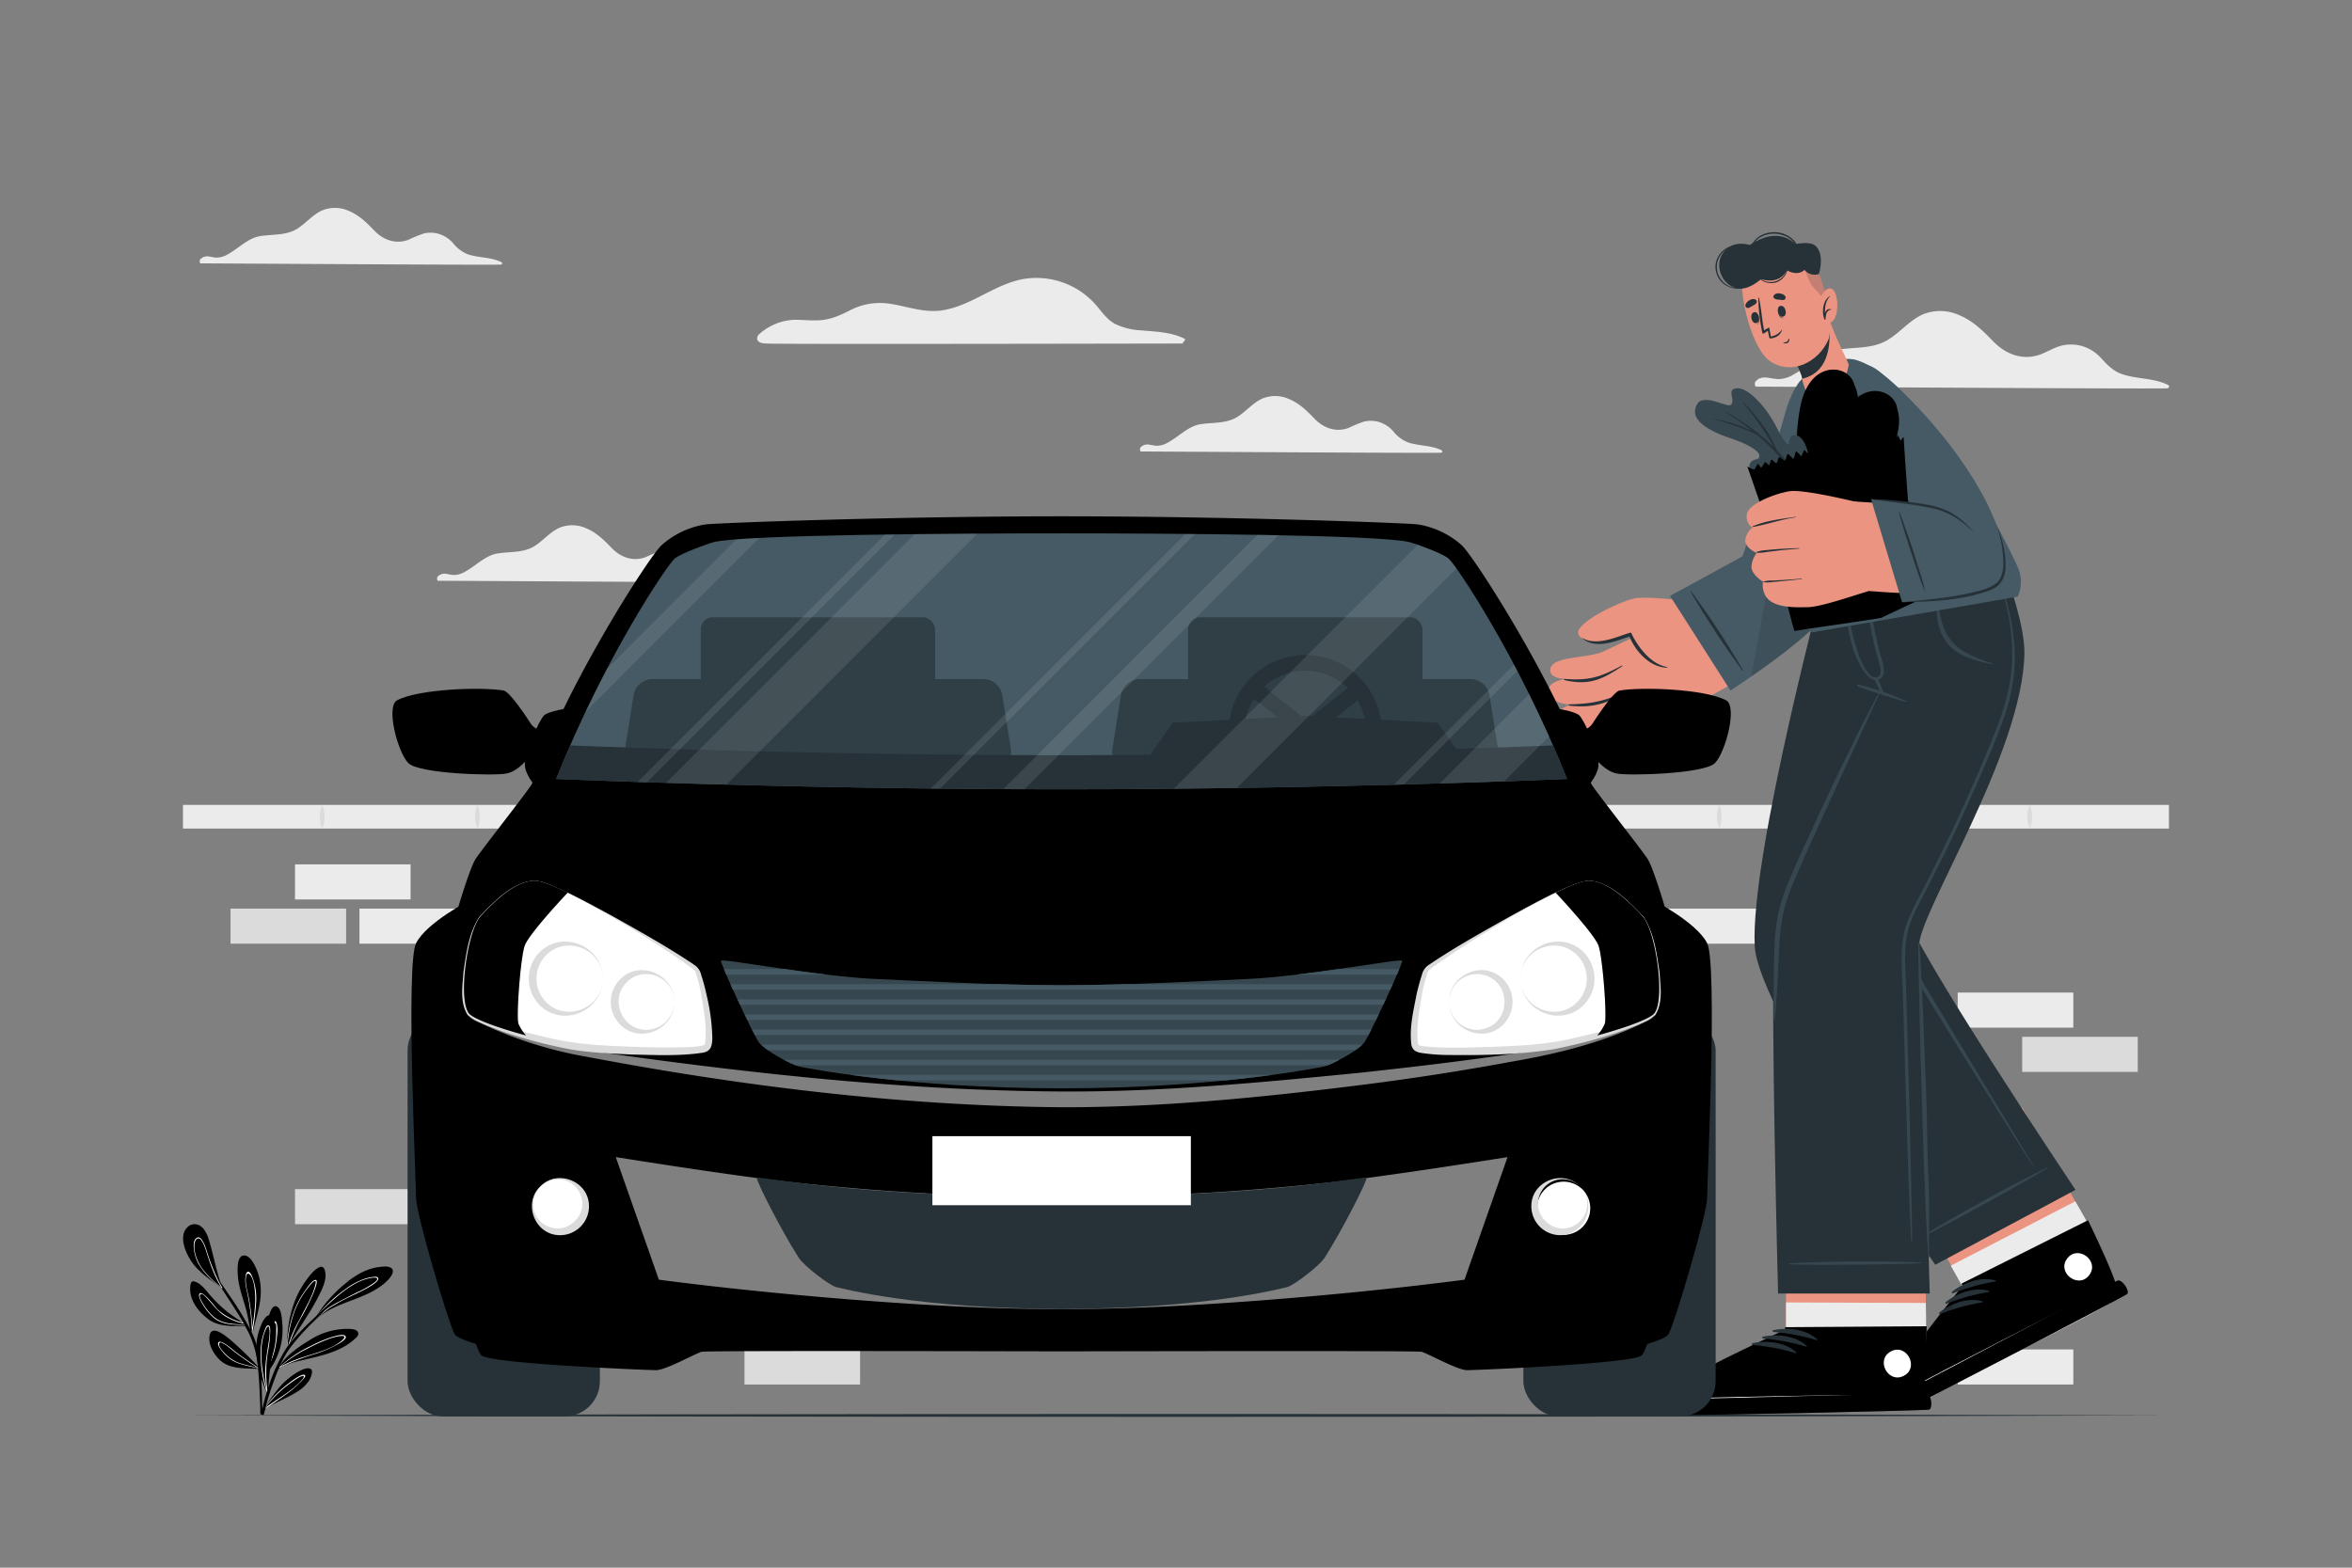 <svg xmlns="http://www.w3.org/2000/svg" viewBox="0 0 750 500"><rect x="0" y="0" width="750" height="500" fill="#808080" stroke="none"/><g id="freepik--background-complete--inject-136"><rect x="94.07" y="275.68" width="36.86" height="11.19" style="fill:#ebebeb"></rect><rect x="73.51" y="289.79" width="36.86" height="11.19" style="fill:#dbdbdb"></rect><rect x="114.63" y="289.79" width="36.86" height="11.19" style="fill:#ebebeb"></rect><rect x="94.07" y="379.26" width="36.86" height="11.19" style="fill:#dbdbdb"></rect><rect x="526.81" y="289.79" width="36.86" height="11.19" style="fill:#ebebeb"></rect><rect x="624.27" y="316.57" width="36.86" height="11.19" style="fill:#ebebeb"></rect><rect x="644.83" y="330.68" width="36.86" height="11.19" style="fill:#dbdbdb"></rect><rect x="237.4" y="430.38" width="36.86" height="11.19" transform="translate(511.66 871.96) rotate(180)" style="fill:#dbdbdb"></rect><rect x="624.27" y="430.38" width="36.86" height="11.19" transform="translate(1285.41 871.96) rotate(180)" style="fill:#ebebeb"></rect><rect x="58.34" y="256.71" width="633.29" height="7.55" style="fill:#ebebeb"></rect><path d="M102.74,256.71a8.94,8.94,0,0,1,.75,3.77,8.8,8.8,0,0,1-.75,3.78,8.8,8.8,0,0,1-.75-3.78A8.94,8.94,0,0,1,102.74,256.71Z" style="fill:#dbdbdb"></path><path d="M152.24,256.71a8.94,8.94,0,0,1,.75,3.77,8.8,8.8,0,0,1-.75,3.78,8.8,8.8,0,0,1-.75-3.78A8.94,8.94,0,0,1,152.24,256.71Z" style="fill:#dbdbdb"></path><path d="M201.74,256.71a8.94,8.94,0,0,1,.75,3.77,8.8,8.8,0,0,1-.75,3.78,9.88,9.88,0,0,1,0-7.55Z" style="fill:#dbdbdb"></path><path d="M251.24,256.71a8.94,8.94,0,0,1,.75,3.77,8.8,8.8,0,0,1-.75,3.78,9.88,9.88,0,0,1,0-7.55Z" style="fill:#dbdbdb"></path><path d="M300.74,256.71a9.1,9.1,0,0,1,.75,3.77,9,9,0,0,1-.75,3.78,9.76,9.76,0,0,1,0-7.55Z" style="fill:#dbdbdb"></path><path d="M350.24,256.71a9.1,9.1,0,0,1,.75,3.77,9,9,0,0,1-.75,3.78,9.76,9.76,0,0,1,0-7.55Z" style="fill:#dbdbdb"></path><path d="M399.74,256.71a9.1,9.1,0,0,1,.75,3.77,9,9,0,0,1-.75,3.78,8.82,8.82,0,0,1-.76-3.78A9,9,0,0,1,399.74,256.71Z" style="fill:#dbdbdb"></path><path d="M449.23,256.71a9,9,0,0,1,.76,3.77,8.82,8.82,0,0,1-.76,3.78,9,9,0,0,1-.75-3.78A9.1,9.1,0,0,1,449.23,256.71Z" style="fill:#dbdbdb"></path><path d="M498.73,256.71a9.76,9.76,0,0,1,0,7.55,9,9,0,0,1-.75-3.78A9.1,9.1,0,0,1,498.73,256.71Z" style="fill:#dbdbdb"></path><path d="M548.23,256.71a9.76,9.76,0,0,1,0,7.55,9,9,0,0,1-.75-3.78A9.1,9.1,0,0,1,548.23,256.71Z" style="fill:#dbdbdb"></path><path d="M597.73,256.71a9.88,9.88,0,0,1,0,7.55,8.8,8.8,0,0,1-.75-3.78A8.94,8.94,0,0,1,597.73,256.71Z" style="fill:#dbdbdb"></path><path d="M647.23,256.71a8.94,8.94,0,0,1,.75,3.77,8.8,8.8,0,0,1-.75,3.78,8.8,8.8,0,0,1-.75-3.78A8.94,8.94,0,0,1,647.23,256.71Z" style="fill:#dbdbdb"></path><path d="M560,123.31c6.95,0,123.76.77,131.1.54.53,0,.81-.8.29-1.06-4.63-2.29-9.88-1.83-14.69-3.45-2.83-1-4.56-2.8-6.53-4.92a13.48,13.48,0,0,0-6.08-4,12.78,12.78,0,0,0-6.61-.21c-2.37.57-4.43,1.92-6.69,2.78-5.62,2.12-11.07.1-15.08-4-3.3-3.42-6.55-6.65-11-8.49a14.65,14.65,0,0,0-11.7-.17c-4.29,2-7.23,5.85-11.25,8.2-4.77,2.79-10.48,2.13-15.75,3s-9.31,5.28-13.94,7.83a9.73,9.73,0,0,1-5,1.56,28.7,28.7,0,0,1-3.07-.43c-1.59-.2-3.1-.15-4.17,1.18C559.46,121.94,559.51,123.31,560,123.31Z" style="fill:#ebebeb"></path><path d="M64,84c5.07,0,90.36.56,95.72.39.38,0,.59-.57.21-.76-3.38-1.68-7.21-1.34-10.73-2.52a11.42,11.42,0,0,1-4.76-3.6,9.92,9.92,0,0,0-4.44-2.9,9.31,9.31,0,0,0-4.83-.15,40,40,0,0,0-4.89,2c-4.09,1.55-8.08.08-11-3-2.41-2.49-4.79-4.85-8.07-6.2a10.7,10.7,0,0,0-8.54-.12c-3.13,1.42-5.27,4.27-8.21,6-3.49,2-7.65,1.55-11.5,2.16s-6.8,3.86-10.17,5.72a7.17,7.17,0,0,1-3.68,1.14c-.76,0-1.5-.22-2.24-.31a3.06,3.06,0,0,0-3,.86C63.59,83,63.63,84,64,84Z" style="fill:#ebebeb"></path><path d="M363.81,144c5.07,0,90.35.56,95.71.39a.41.41,0,0,0,.21-.76c-3.38-1.68-7.21-1.34-10.72-2.52a11.39,11.39,0,0,1-4.77-3.6,9.87,9.87,0,0,0-4.44-2.9,9.31,9.31,0,0,0-4.83-.15,39.86,39.86,0,0,0-4.88,2c-4.1,1.54-8.08.08-11-3-2.41-2.5-4.78-4.85-8.06-6.2a10.73,10.73,0,0,0-8.55-.12c-3.12,1.42-5.27,4.27-8.21,6-3.48,2-7.65,1.56-11.49,2.17s-6.81,3.86-10.18,5.72a7.11,7.11,0,0,1-3.68,1.14c-.75,0-1.49-.22-2.24-.31a3.05,3.05,0,0,0-3,.85C363.44,143,363.47,144,363.81,144Z" style="fill:#ebebeb"></path><path d="M139.67,185.23c5.07,0,90.36.56,95.72.39.38,0,.59-.58.21-.77-3.38-1.67-7.21-1.34-10.72-2.52a11.39,11.39,0,0,1-4.77-3.6,9.9,9.9,0,0,0-4.44-2.89,9.42,9.42,0,0,0-4.83-.16,43.42,43.42,0,0,0-4.89,2c-4.09,1.55-8.08.08-11-3-2.41-2.5-4.79-4.86-8.06-6.2a10.69,10.69,0,0,0-8.55-.12c-3.13,1.41-5.27,4.26-8.21,6-3.49,2-7.65,1.55-11.5,2.17s-6.8,3.85-10.17,5.72a7.27,7.27,0,0,1-3.68,1.14c-.76,0-1.5-.23-2.24-.32a3.08,3.08,0,0,0-3,.86C139.3,184.23,139.34,185.23,139.67,185.23Z" style="fill:#ebebeb"></path><path d="M244.57,109.56c.1.28,134.42,0,132.73,0-.77,0,1.17-1.16.42-1.53-4.38-2.17-9.16-2.23-13.92-2.67a21.49,21.49,0,0,1-8.13-2c-2.54-1.33-4.11-3.63-5.91-5.76a25.26,25.26,0,0,0-22.94-8.69c-9.55,1.5-17.08,8.78-26.64,10.11-5.75.81-11.19-1.42-16.8-2.2a20.58,20.58,0,0,0-12.62,2.31c-3,1.5-5.83,2.76-9.25,3-2.63.19-5.27-.12-7.91-.14A17.7,17.7,0,0,0,242,106.67C241.54,107,240.19,109.56,244.57,109.56Z" style="fill:#ebebeb"></path></g><g id="freepik--Floor--inject-136"><path d="M58.37,451.44c202.85-.62,430.41-.62,633.26,0-202.85.61-430.41.61-633.26,0Z" style="fill:#263238"></path></g><g id="freepik--Plants--inject-136"><path d="M78.26,422.85c-4.1.15-8.67.38-12.06-2.28-3.14-2.45-5.94-6.11-5.52-10.31.12-1.2.39-1.94,1.68-1.43,2,.78,3.46,2.94,4.81,4.45a41.52,41.52,0,0,0,5.69,5.4c1.46,1.11,3,2.08,4.52,3.17l.56.41.21.16h.12a.19.19,0,0,1,.16.09.16.16,0,0,1,0,.07A.23.23,0,0,1,78.26,422.85Z" style="fill:#000000"></path><path d="M78.47,422.58c-3.61-.06-7.5.1-10.38-2.34a17,17,0,0,1-3.35-4.07c-.41-.68-1.66-2.7-1.15-3.51.94-1.45,5.24,4.48,5.83,5a17.58,17.58,0,0,0,8,4.14l.56.41a19.42,19.42,0,0,1-6-2.3c-2.56-1.52-4-3.78-6-5.88-.43-.46-1.74-2-2.23-1-.32.63.88,2.61,1.14,3a16.63,16.63,0,0,0,3.17,3.87c2.87,2.51,6.74,2.42,10.37,2.57A.16.16,0,0,1,78.47,422.58Z" style="fill:#fff"></path><path d="M80.52,425.35l-.09.48h0a.11.11,0,0,1-.07.08.16.16,0,0,1-.22-.08.17.17,0,0,1,0-.1s0,0,0-.06l0-.14h0l0,0c-.72-2.71-1-5.53-1.77-8.25s-1.64-5.13-2.17-7.77c-.33-1.67-1.49-10,2.2-9,1.63.46,2.75,2.83,3.37,4.24a17.3,17.3,0,0,1,1.36,6C83.43,415.82,81.56,420.46,80.52,425.35Z" style="fill:#000000"></path><path d="M81.7,414.93a19.72,19.72,0,0,0-.59-5.67c-.16-.64-1-3.72-2-3.64-.68,0-.79,1.37-.85,1.81-.23,1.86.37,3.76.73,5.57a76.68,76.68,0,0,1,1.35,11.18c0,.23-.07.47-.09.71s0,.39-.08.59,0,.13,0,.2,0,.1,0,.16a.17.17,0,0,0,.21.08c0-.15,0-.3.07-.45,0,.12,0,.24,0,.37h0c0-.14,0-.26.07-.39a.29.29,0,0,0,0-.09c0-.21,0-.42,0-.62A83,83,0,0,0,81.7,414.93Zm-1.24,8.45c-.1-2.19-.32-4.38-.63-6.55-.25-1.76-.58-3.49-1-5.22a18.61,18.61,0,0,1-.47-3c0-.76.08-3.58,1.53-1.84,1,1.27,1.31,4,1.43,5.53a28.12,28.12,0,0,1-.1,5.19C81.08,419.49,80.75,421.44,80.46,423.38Z" style="fill:#fff"></path><path d="M82.73,436.6h0a.58.58,0,0,1-.15,0c-3.75-.19-8.74.16-11.86-2.32-2.31-1.83-4.57-5.45-3.84-8.52.83-3.46,5.5.69,6.74,1.69a116,116,0,0,1,9.19,8.94l0,.07h0C82.9,436.55,82.82,436.58,82.73,436.6Z" style="fill:#000000"></path><path d="M82.86,436.49l-.65-.4c-2.46-1.56-4.86-3.21-7.17-5-.59-.44-4.81-4.2-5.44-2.86-.38.82,1,2.47,1.45,3a11.51,11.51,0,0,0,2.85,2.54c2.5,1.56,5.53,1.89,8.36,2.64l.4.11.07,0h0C82.82,436.58,82.89,436.55,82.86,436.49Zm-7.42-2.13a12,12,0,0,1-3.23-2.19c-.63-.6-2.85-2.84-2.26-3.76.32-.49.58-.23,1.17.06a7.9,7.9,0,0,1,.8.46c.63.41,1.21.9,1.79,1.36,1,.83,2.07,1.62,3.14,2.4,1.74,1.27,3.53,2.46,5.36,3.6C80,435.6,77.59,435.32,75.44,434.36Z" style="fill:#fff"></path><path d="M89.58,428.88a22.15,22.15,0,0,1-6.42,11.22l-.07,0a.18.18,0,0,1-.2-.07.17.17,0,0,1,0-.22l.19-.19c.62-5.09,1.31-10.16,1.83-15.27.12-1.21,1.07-8.87,3.42-7.62,1.46.77,1.55,3.91,1.68,5.32A22.44,22.44,0,0,1,89.58,428.88Z" style="fill:#000000"></path><path d="M88.22,422.05c-.13-.43-.35-.87-.83-.57-.91.57-1.27,4.18-1.43,5.17-.63,4.12-1.6,8.07-2.59,12.09-.08.34-.17.68-.25,1l-.23.3a.17.17,0,0,0,.19.07s0-.07,0-.1.21-.27.3-.41h0a26.07,26.07,0,0,0,3.71-7.23,25.62,25.62,0,0,0,1.1-5C88.4,425.77,88.7,423.59,88.22,422.05Zm-4.81,17.3a2.43,2.43,0,0,0-.14.2c0-.14.09-.27.13-.41a75.15,75.15,0,0,0,2.29-9.36c.27-1.61.44-3.23.78-4.82.13-.68.47-2.6,1-2.91s.55.43.61.87a11.53,11.53,0,0,1,0,1.17A25.83,25.83,0,0,1,83.41,439.35Z" style="fill:#fff"></path><path d="M83.78,451.09H83c0-.66,0-1.32,0-2-.09-2.66-.19-5.32-.35-8-.09-1.51-.2-3-.36-4.51a.86.86,0,0,1,0-.16c0-.12,0-.24-.05-.36s0-.27,0-.4a32.3,32.3,0,0,0-2.57-9.79c-.48-1-1-2-1.55-3l-.15-.28,0-.08-.16-.3a1.59,1.59,0,0,1-.13-.22c-1.74-3.05-3.72-6-5.6-8.9l-1.61-2.53a.51.51,0,0,1-.09-.16.71.71,0,0,1-.12-.18c-2.37-3.73-4.69-7.49-7.15-11.15-.09-.14.13-.26.22-.12,1.66,2.42,3.37,4.81,5.08,7.22l.68,1L70.3,409c.89,1.27,1.76,2.54,2.62,3.83A105.64,105.64,0,0,1,79.82,424c.15.3.29.59.43.89s.18.37.25.55.2.43.3.64a34.8,34.8,0,0,1,2.52,11.81c0,.28,0,.57.05.85l0,.4a1.48,1.48,0,0,0,0,.21,2.62,2.62,0,0,0,0,.27h0c0,.06,0,.13,0,.2l0,.73c.11,2.66.18,5.33.23,8Q83.72,449.81,83.78,451.09Z" style="fill:#000000"></path><path d="M61.4,402.85c-2-2.76-4.68-8.45-1.66-11.41a3.21,3.21,0,0,1,4.29-.32c1.6,1.16,2.32,3.34,2.83,5.15,1.39,4.83,2.31,9.75,4,14.48,0,0,.14.4.19.51s-.12.14-.16,0-.11-.31-.17-.46C67.49,408.47,63.83,406.12,61.4,402.85Z" style="fill:#000000"></path><path d="M70.93,410.76l-.05-.08A34.15,34.15,0,0,1,69,407.11,66.41,66.41,0,0,1,66,399.2c-.33-1-1.81-6.11-3.62-4.09-.76.85-.65,2.36-.53,3.4a12.79,12.79,0,0,0,1.57,4.76,23.25,23.25,0,0,0,6.82,7.11l.36.28.07.12.06.09,0,0a.12.12,0,0,0,.16-.07A.08.08,0,0,0,70.93,410.76Zm-.8-.56a26.72,26.72,0,0,1-5.78-5.8,14.36,14.36,0,0,1-1.88-3.83,11,11,0,0,1-.41-1.87,8.4,8.4,0,0,1-.08-1.42c0-1,.46-2.18,1.08-2.29s1,.31,1.52,1.18a8.68,8.68,0,0,1,.45.92,22.8,22.8,0,0,1,.85,2.4c.43,1.34.86,2.68,1.34,4,.33.9.67,1.78,1.06,2.66a35.38,35.38,0,0,0,2.25,4.37C70.39,410.42,70.26,410.31,70.13,410.2Z" style="fill:#fff"></path><path d="M101,414.55c-1.3,2.43-2.77,4.77-4.26,7.08-.84,1.32-1.7,2.62-2.54,3.94s-2,2.88-2.21,4.63h0a1.14,1.14,0,0,1-.07.22l0,0a.2.2,0,0,1-.31-.18s0-.08,0-.12l0,0a6.75,6.75,0,0,1,0-1.54,36.54,36.54,0,0,1,2-12.52A29,29,0,0,1,97,409.24c1.17-1.67,2.89-4.18,4.82-5.07,1.75-.79,2,1.66,2,2.84C103.63,409.69,102.19,412.25,101,414.55Z" style="fill:#000000"></path><path d="M100.77,408.25c-.93-.36-2.77,2.39-3.61,3.56a27.81,27.81,0,0,0-3.22,5.95,36.19,36.19,0,0,0-2.38,11.86c0,.16,0,.33,0,.49a.06.06,0,0,1,0,0v.12a.19.19,0,0,0,.3.18c.07-.33.14-.66.22-1s.16-.58.25-.87a47,47,0,0,1,4.13-9C98.28,416.22,102,408.74,100.77,408.25Zm-8.86,20.87c-.11.43-.2.87-.28,1.3l.06-1a39.9,39.9,0,0,1,2-10.48,27.72,27.72,0,0,1,2.58-5.45,24.68,24.68,0,0,1,1.86-2.65c.28-.36,1.93-2.61,2.46-2.26.37.24-.41,2.54-.43,2.59-.15.46-.32.92-.51,1.37-.37.94-.8,1.85-1.24,2.75-1,1.95-2,3.85-3,5.77A37.9,37.9,0,0,0,91.91,429.12Z" style="fill:#fff"></path><path d="M112.87,427.27c-3,2.67-6.86,4.11-10.68,5.14-2,.56-4.11,1-6.17,1.52a28.08,28.08,0,0,0-5.44,1.6,1.67,1.67,0,0,0-.23.12,7,7,0,0,0-1.34.86.12.12,0,0,1-.1,0l-.11.12s-.08,0-.06,0a1.09,1.09,0,0,0,.08-.15v0a.12.12,0,0,1,0-.13l0,0,.09-.15c2-3.71,6.24-6.59,9.7-8.7a22.27,22.27,0,0,1,11.42-3.65c1,0,3.43-.16,4.06.92S113.51,426.71,112.87,427.27Z" style="fill:#000000"></path><path d="M110.23,426.26c-.5-1.12-3.66,0-4.44.19A43,43,0,0,0,99,429.34,38.11,38.11,0,0,0,89.14,436h0l-.12.07c0,.06-.06.11-.09.16l0,0a.13.13,0,0,0,0,.14l.17-.09c.44-.26.89-.49,1.35-.72l.23-.11a84.43,84.43,0,0,1,9.91-3.66,38.47,38.47,0,0,0,6.77-2.88C107.81,428.69,110.65,427.21,110.23,426.26Zm-1.44,1.5c-3.31,2.56-7.74,3.65-11.65,4.94a42.42,42.42,0,0,0-7.69,3.16,40,40,0,0,1,9-5.95,54.69,54.69,0,0,1,5.61-2.58,21.9,21.9,0,0,1,3.19-1,8.75,8.75,0,0,1,2-.25C110.52,426.18,109.36,427.32,108.79,427.76Z" style="fill:#fff"></path><path d="M85.4,444.23a.2.2,0,0,1-.21,0,.24.24,0,0,0,0,.08.06.06,0,0,1,0,.08.08.08,0,0,1-.09,0c-1.91-4.44-3.44-9.52-3.36-14.38a18.75,18.75,0,0,1,1-6c.47-1.33,1.42-4,2.91-4.51,3-1,1.91,7.89,1.74,9.24-.31,2.45-.83,4.87-1.18,7.32-.39,2.68-.58,5.38-.77,8.08A.23.23,0,0,1,85.4,444.23Z" style="fill:#000000"></path><path d="M85.4,444.23c0-.25-.08-.51-.11-.77A40.73,40.73,0,0,1,85.46,431a37.86,37.86,0,0,0,.71-6.28c0-.52.1-2.47-1-1.88-.56.3-1.52,3.72-1.69,4.62a25.67,25.67,0,0,0-.33,6.31,41.92,41.92,0,0,0,1.91,10.4l.09.3a.06.06,0,0,0,0-.08.19.19,0,0,1,0-.08A.2.2,0,0,0,85.4,444.23Zm-1.87-8.77a29.87,29.87,0,0,1-.07-6.27,23.13,23.13,0,0,1,.41-2.47,13.92,13.92,0,0,1,.55-1.88c.59-1.48.86-1.82,1.13-1.77s.32.27.41,1.33a10,10,0,0,1-.07,2.05c-.1,1-.24,1.93-.4,2.89-.3,1.92-.63,3.84-.79,5.78a31.86,31.86,0,0,0,.38,8.33A49,49,0,0,1,83.53,435.46Z" style="fill:#fff"></path><path d="M98.55,440.35a12,12,0,0,1-3.74,3.5c-2.87,1.86-6.1,3.08-9.1,4.74-.44.24-.89.5-1.32.77,0,0-.49.48-.47.44l.32-.53h0c1-1.58,4.07-6.34,6.44-8.47a25,25,0,0,1,4.8-3.52c.84-.43,2.75-1.32,3.66-.62S99,439.59,98.55,440.35Z" style="fill:#000000"></path><path d="M97.29,438.65c-.84-1.1-5.62,2.85-6.25,3.36a34.07,34.07,0,0,0-6.2,6.44c-.21.27-.4.55-.6.82l-.33.53s.43-.4.48-.44l.22-.14,1.1-.63c1.94-1.36,3.91-2.69,5.82-4.1a32.44,32.44,0,0,0,3.91-3.31C95.71,440.9,97.65,439.13,97.29,438.65Zm-.87,1.3c-3.26,3.79-7.78,6-11.72,9l-.19.14.23-.3a39.34,39.34,0,0,1,5.06-5.42,38.26,38.26,0,0,1,3.57-2.77,19.05,19.05,0,0,1,2.08-1.36c.32-.16,1.22-.57,1.4-.37S96.64,439.7,96.42,440Z" style="fill:#fff"></path><path d="M123.59,408.36c-6.15,6.22-16,6.4-22.55,12.18l0,0-.59.55a.16.16,0,0,1-.26-.06.12.12,0,0,1,0-.13.86.86,0,0,1,.14-.13A41.75,41.75,0,0,1,110,409.47c3.21-2.73,7-5,11.28-5.41,1-.11,3.12-.39,3.81.73S124.35,407.6,123.59,408.36Z" style="fill:#000000"></path><path d="M120.54,407.55c-.3-.47-1.07-.34-1.5-.29a12.88,12.88,0,0,0-3.12.73,22,22,0,0,0-5.76,3.16,45.32,45.32,0,0,0-8.29,7.62,25.06,25.06,0,0,0-1.53,2l-.18.26a.17.17,0,0,0,.26.06c.19-.19.37-.36.57-.53l.05,0a26.69,26.69,0,0,1,4-3.37,63,63,0,0,1,7.12-3.89C113.08,412.8,121.57,409.15,120.54,407.55Zm-1.19,1.53a31.34,31.34,0,0,1-5.68,3.19c-1.94,1-3.89,2-5.81,3A32.22,32.22,0,0,0,103.5,418a24.42,24.42,0,0,0-3.18,2.92,34.14,34.14,0,0,1,2.73-3.26l0,0a59.58,59.58,0,0,1,5.6-5.07l.07-.06a28,28,0,0,1,5.55-3.64,15.83,15.83,0,0,1,3.41-1.18c1.34-.28,2.45-.37,2.59.08S119.84,408.68,119.35,409.08Z" style="fill:#fff"></path><path d="M108.82,412.73c-1.8,1.73-3.56,3.51-5.32,5.29-.82.84-1.65,1.68-2.46,2.52l-.05,0-.9.9a72.13,72.13,0,0,0-7.74,8.65,33.1,33.1,0,0,0-3,5.32l-.25.57h0c0,.11-.09.21-.13.32a.87.87,0,0,0-.07.17c-.7,1.62-1.31,3.28-1.9,4.89-.83,2.25-1.49,4.54-2.14,6.83a1.94,1.94,0,0,0,0,.2c0,.11-.06.21-.1.32s0,.1,0,.16l-.09.29q-.3,1.11-.63,2.22l-.68-.27A47.83,47.83,0,0,1,85,444.26c0-.05,0-.09,0-.14.07-.22.14-.44.22-.66s.17-.53.27-.8c.23-.65.45-1.29.68-1.93A50.6,50.6,0,0,1,91.3,430l.19-.27.07-.11.13-.2.22-.3c.14-.18.27-.36.41-.53l.12-.16a78.39,78.39,0,0,1,7.28-7.63c.46-.44.91-.88,1.38-1.31l.77-.72,1.18-1.09,0,0c1.86-1.7,3.75-3.36,5.6-5.07C108.77,412.5,108.91,412.65,108.82,412.73Z" style="fill:#000000"></path></g><g id="freepik--Character--inject-136"><path d="M644.77,353.15S667,392.38,667,392.41c3.57,7.91,6.55,14.91,7.76,18.68a.11.11,0,0,1,0,.06,6.06,6.06,0,0,1,.51,2.7s0,.06,0,.08c-1.64,2.65-64,33-66.57,33.3s-3.66-6.87-2.17-10,20.19-25.41,20.19-25.41l-21.79-39.39Z" style="fill:#eb9481"></path><path d="M609.66,447c2.53-.33,63.93-30.42,65.57-33.07a.25.25,0,0,0,0-.07,6.06,6.06,0,0,0-.51-2.71l0-.06c-1.21-3.76-4.19-10.77-7.75-18.68,0,0-3.74-6.86-5.23-9.24l-39.69,20.51,4.62,8.17S609,433.91,607.49,437,607.12,447.33,609.66,447Z" style="fill:#ebebeb"></path><path d="M608.52,446.16c2.55-.39,64.72-32.42,66.31-35.14.62-1-3.52-10.36-8.84-21.49a3.78,3.78,0,0,1-.17-.35L625.48,409.4l.36.67S607.53,433,606.1,436.15,606,446.55,608.52,446.16Z" style="fill:#000000"></path><path d="M608,443.38c10.35-5.65,52.62-27.49,63.28-32.3.08,0,.11,0,0,.07-10.13,5.83-52.58,27.32-63.22,32.4C607.85,443.66,607.76,443.5,608,443.38Z" style="fill:#fff"></path><path d="M622.54,411.93c3.72-2.9,9.09-4.86,13.76-3.55.18.05.1.31,0,.34a65.45,65.45,0,0,0-13.43,3.72A.29.29,0,0,1,622.54,411.93Z" style="fill:#263238"></path><path d="M620.48,415.26c3.73-2.9,9.1-4.86,13.77-3.55.18.05.1.31,0,.34a64.65,64.65,0,0,0-13.43,3.72A.3.3,0,0,1,620.48,415.26Z" style="fill:#263238"></path><path d="M618.43,418.58c3.73-2.89,9.1-4.86,13.76-3.54.18,0,.11.31-.05.33a65.21,65.21,0,0,0-13.42,3.73A.3.3,0,0,1,618.43,418.58Z" style="fill:#263238"></path><path d="M659.14,401.44c3.35-4.58,10.46.61,7.11,5.2S655.79,406,659.14,401.44Z" style="fill:#fff"></path><path d="M623.11,413.51l-4.47,27.91c-5.63,2.8-9.52,4.64-10.12,4.74-2.54.39-3.84-6.84-2.43-10C607.18,433.75,618,420,623.11,413.51Z" style="opacity:0.1"></path><path d="M606.42,444.42c-.89,1,1.28,4.61,2.23,4.5s68.59-35.34,69.61-36.19-1.53-4.77-3-4.29S606.42,444.42,606.42,444.42Z" style="fill:#000000"></path><path d="M606.42,444.42c-.89,1,1.28,4.61,2.23,4.5s68.59-35.34,69.61-36.19-1.53-4.77-3-4.29S606.42,444.42,606.42,444.42Z" style="opacity:0.4"></path><path d="M661.83,379.5l-44.71,23.88s-56.44-80.44-57.57-101.57C558,272.62,582.91,180,582.91,180l39.75-.27S606.5,275,607.81,291.24C608.5,299.75,661.83,379.5,661.83,379.5Z" style="fill:#263238"></path><path d="M613.22,394.14c2.3-1.66,23.49-13.94,39.63-21.79.11-.05.18.1.09.17-4.9,3.23-36.53,20.56-39.6,21.79C613.23,394.35,613.11,394.21,613.22,394.14Z" style="fill:#37474f"></path><path d="M602.3,270.88c1.84-13.94,3.87-27.87,6.19-41.74s4.78-27.87,7.69-41.69q.54-2.53,1.1-5.06a.21.21,0,0,1,.41.08c-2.45,13.71-5,27.42-7.22,41.17s-4.36,27.53-6.25,41.34c-.46,3.42-.92,6.84-1.36,10.26a92.7,92.7,0,0,0-1,10.65,27.41,27.41,0,0,0,1.71,10,57.39,57.39,0,0,0,4.58,9c7.19,12.17,39.4,65.33,40.23,66.88.06.1-.08.21-.15.11-7.73-12-31.7-50.3-39-62.67-3.29-5.57-7.06-11.22-8.13-17.73C600,284.67,601.41,277.59,602.3,270.88Z" style="fill:#37474f"></path><path d="M613.75,379.5s.45,45.35.45,45.39c-.24,8.67-.61,16.27-1.16,20.18a.15.15,0,0,1,0,.07,6.13,6.13,0,0,1-.72,2.66l0,.05c-2.63,1.68-72,1.78-74.43,1s-.3-7.77,2.39-9.92,29.25-14.07,29.25-14.07l0-45.32Z" style="fill:#eb9481"></path><path d="M614.11,415.57s.09,9.28.09,9.32c-.24,8.67-.61,16.27-1.16,20.18a.15.15,0,0,1,0,.07,11.9,11.9,0,0,1-.72,2.66l0,.05c-2.63,1.68-72,1.78-74.43,1s-.3-7.77,2.39-9.92,29.25-14.07,29.25-14.07v-9.46Z" style="fill:#ebebeb"></path><path d="M537.8,448.74c2.46.78,72.38-.45,75-2.19,1-.64,1.43-10.84,1.57-23.18V423l-45.12.29,0,.77s-26.55,12.44-29.24,14.66S535.34,448,537.8,448.74Z" style="fill:#000000"></path><path d="M538.54,446c11.79-.49,59.35-1.39,71-1,.09,0,.09.07,0,.07-11.67.75-59.24,1.26-71,1.11C538.3,446.2,538.29,446,538.54,446Z" style="fill:#fff"></path><path d="M565.51,424.24c4.62-.95,10.31-.34,13.91,2.91.14.12,0,.32-.19.27a65.79,65.79,0,0,0-13.69-2.6A.29.29,0,0,1,565.51,424.24Z" style="fill:#263238"></path><path d="M562.19,426.32c4.63-.95,10.31-.34,13.92,2.9.14.13-.05.33-.2.28a65.55,65.55,0,0,0-13.69-2.6A.29.29,0,0,1,562.19,426.32Z" style="fill:#263238"></path><path d="M558.88,428.39c4.62-.95,10.31-.33,13.91,2.91.14.13,0,.32-.19.28a64.91,64.91,0,0,0-13.69-2.6A.3.3,0,0,1,558.88,428.39Z" style="fill:#263238"></path><path d="M536.69,446.25c-1.25.5-.9,4.7,0,5s77.14-1.35,78.43-1.67.74-5-.77-5.16S536.69,446.25,536.69,446.25Z" style="fill:#000000"></path><path d="M536.69,446.25c-1.25.5-.9,4.7,0,5s77.14-1.35,78.43-1.67.74-5-.77-5.16S536.69,446.25,536.69,446.25Z" style="opacity:0.4"></path><path d="M603,431c5-2.63,9.11,5.18,4.08,7.8S597.94,433.64,603,431Z" style="fill:#fff"></path><path d="M583.41,179.87l0,0c.26.82,14.55,40,15.89,40.59,1.52.71-31.56,56.27-33.51,82.09-1.26,16.51,1.2,110,1.2,110h48.36s-2.32-84-3.43-110.62c-.43-10.32,33.21-61.71,33.62-93.71.13-10.09-7.11-28.52-7.11-28.52Z" style="fill:#263238"></path><path d="M611.67,301.2c0-.43.33-.57.36-.13,1.1,14.41,1.35,28.73,2,43.16s.3,17.86.94,32.25c.36,8.14,0,16.3.21,24.45a.11.11,0,0,1-.21,0C613.51,386.59,611.68,309.36,611.67,301.2Z" style="fill:#37474f"></path><path d="M565.81,303.16a71.18,71.18,0,0,1,1-10.61,53,53,0,0,1,3-9.95c2.67-6.74,5.83-13.31,8.85-19.9s6.18-13.32,9.4-19.91q2.73-5.56,5.48-11.11c1.86-3.73,3.86-7.41,5.8-11.1.08-.14.31,0,.24.11-3.1,6.66-6.16,13.33-9.26,20s-6.15,13.34-9.19,20-6,13.15-8.82,19.79a64.27,64.27,0,0,0-3.45,9.79,56.62,56.62,0,0,0-1.42,10.53c-.47,8.26-.7,16.55-1.51,24.79,0,.1-.18.09-.18,0C565.46,318.13,565.58,310.62,565.81,303.16Z" style="fill:#37474f"></path><path d="M570.51,403c2.81-.36,24.24-1.1,42.17-.34a.09.09,0,0,1,0,.18c-5.84.52-38.85.75-42.14.37C570.42,403.18,570.38,403,570.51,403Z" style="fill:#37474f"></path><path d="M592.64,218.33a93.26,93.26,0,0,1,15.12,5.24.16.16,0,0,1-.11.31c-5.07-1.59-10.24-3.08-15.22-4.94A.32.32,0,0,1,592.64,218.33Z" style="fill:#37474f"></path><path d="M587.76,185.18c0-.17.29-.24.3-.06a161.74,161.74,0,0,0,2.48,16.16c.49,2.48,3.92,16.12,8.16,14.66.71-.24,1-1,1-2.1a17.78,17.78,0,0,0-1-4.19c-.78-2.84-1.47-5.71-2-8.61a80.61,80.61,0,0,1-1.5-16.4.14.14,0,0,1,.28,0,150.74,150.74,0,0,0,3.64,22.47c.91,3.54,3.28,8.78-.42,9.72s-7.19-7.87-7.92-10.3A83.65,83.65,0,0,1,587.76,185.18Z" style="fill:#37474f"></path><path d="M598.62,216.33a23.11,23.11,0,0,1,1.27,2.77,6.55,6.55,0,0,1,.65,2.32c0,.15-.2.19-.29.09a8,8,0,0,1-1.25-2.19c-.42-.85-.86-1.7-1.26-2.57A.49.49,0,0,1,598.62,216.33Z" style="fill:#37474f"></path><path d="M606.71,315.41c-.24-6.87-1-14.08,1.25-20.72a68.28,68.28,0,0,1,4.41-9.41q2.52-4.86,4.94-9.75c6.46-13,12.55-26.31,18-39.82,2.62-6.51,5-13.19,5.9-20.17a62.1,62.1,0,0,0-1.35-21.94c-.41-1.79-.84-3.57-1.33-5.34,0-.13.16-.2.2-.07a72.09,72.09,0,0,1,3.77,21,59,59,0,0,1-3.64,20.05c-2.32,6.75-5.22,13.31-8.08,19.85q-4.43,10.11-9.19,20.05c-3.16,6.6-6.54,13.08-9.88,19.59a35.44,35.44,0,0,0-3.71,9.88,51.59,51.59,0,0,0-.4,10.83c.57,15.21,1.88,65.83,2.08,81l.06,5.78a.13.13,0,0,1-.26,0C608.5,381.08,607.26,330.58,606.71,315.41Z" style="fill:#37474f"></path><path d="M617.56,189.72c0-.1.17-.08.18,0,.57,4.19.9,8.53,2.92,12.33,1.86,3.48,5.09,5.73,8.62,7.3a62.94,62.94,0,0,0,6.28,2.32c.15,0,.11.29,0,.25-4-.83-8.07-1.76-11.55-4-3.72-2.4-5.63-6.25-6.25-10.56A36.8,36.8,0,0,1,617.56,189.72Z" style="fill:#37474f"></path><path d="M582.9,131.38c3.49,28.35,3.16,57.5-2.33,63.87-7.89,9.15-28.25,24.79-42.24,29.85-4.11,1.48-18.1-23.86-14.08-26.24,5.51-3.25,31.38-20.68,31.83-21,1-.74,13-39.41,14.48-47.19C573.19,117,581,116.16,582.9,131.38Z" style="fill:#eb9481"></path><path d="M545.24,221.6c-3.1,2.15-19.73,13.94-24.46,15.4s-18.63,4.66-20.11,1.15,2.51-4.77,2.51-4.77-6.08.42-7.25-3.25,5.11-5.42,5.11-5.42-6.28,0-7.19-3.77,5.71-4.45,5.71-4.45-5.75.25-5.2-3.15c.67-4.08,11.31-3.34,16.41-5.34,1.16-.45,22.81-10.86,22.81-10.86Z" style="fill:#eb9481"></path><path d="M499,216.56c7.83.53,11.35-.59,18.14-4.27.13-.07.27.11.14.2-6.33,4.2-10.53,6.25-18.32,4.45C498.57,216.85,498.62,216.54,499,216.56Z" style="fill:#263238"></path><path d="M500.42,224.65c8.18-.16,12-1.34,19.4-4.67.1,0,.19.13.09.18-7,3.87-11.23,5.82-19.42,4.91C500.12,225,500,224.66,500.42,224.65Z" style="fill:#263238"></path><path d="M503.55,233.2c7.91-.73,12.16-1.85,18.93-6a.14.14,0,0,1,.16.24c-6.49,4.9-11.78,6.34-19,6C503.11,233.41,503.06,233.24,503.55,233.2Z" style="fill:#263238"></path><path d="M536.27,191.51s-9.76-1.21-14.16-.8-20.24,8-18.8,11.52c1.86,4.53,11.87,2,16.61.05,0,0,4.3,10.5,11.88,10.21S536.27,191.51,536.27,191.51Z" style="fill:#eb9481"></path><path d="M504.23,203.31c4.69,2.91,10.74,0,15.48-1.49a.45.45,0,0,1,.61.42c2.09,4.28,6.3,9.71,11.27,10.48a.12.12,0,0,1,0,.23c-5.45-.1-10-5.1-12-9.93-4.83,1.62-11,4.26-15.37.33C504.18,203.33,504.2,203.29,504.23,203.31Z" style="fill:#263238"></path><path d="M532.53,190.05l19.28,30.19s29.72-19.18,31.67-27,3.6-40.86.13-61.13-10.93-12.78-14.44-.09c-3.63,13.12-13.11,45.14-13.59,45.45S532.53,190.05,532.53,190.05Z" style="fill:#455a64"></path><path d="M539.06,188.65c-.06-.09.1-.19.17-.1a278.61,278.61,0,0,1,16.61,25.28c0,.09-.1.19-.17.1A276.5,276.5,0,0,1,539.06,188.65Z" style="fill:#263238"></path><path d="M583.48,193.2c-1.36,5.47-16.18,16.43-25.05,22.58l17.45-95.84c2.92-1.52,5.91,1.41,7.74,12.13C587.08,152.34,585.43,185.34,583.48,193.2Z" style="opacity:0.1"></path><path d="M578,201.67l65.4-11.37a11.61,11.61,0,0,0,.17-9.08c-8-18-33.11-60.93-51.73-66.41-4-1.18-13.35.76-15.56,5.48-5.43,11.58-5.46,59.57-2.89,76.27C573.85,199.86,577.77,201.55,578,201.67Z" style="fill:#455a64"></path><path d="M580.71,129.25c3.77-.37,7.92-7.74,8.8-12.87.06-.35-1.46-3.31-3.14-7-1-2.24-2.08-4.76-2.9-7.13L569.85,111a40,40,0,0,1,4.55,8.61,4.87,4.87,0,0,1,.23,1,1.36,1.36,0,0,0,0,.17C575,122.69,577.07,129.61,580.71,129.25Z" style="fill:#eb9481"></path><path d="M569.84,111a39.78,39.78,0,0,1,4.56,8.62,4.65,4.65,0,0,1,.23,1,.94.94,0,0,0,0,.16,8.25,8.25,0,0,0,1.56-.44c8.58-3.16,7.34-14.7,6.85-17.79Z" style="fill:#263238"></path><path d="M577.75,83.34c3.76,4.45,7.39,20.41,5.16,25.27-3.23,7-11.68,11.2-18.47,6.6-6.57-4.47-10.94-25.35-8.15-30.09C560.39,78.14,572.2,76.77,577.75,83.34Z" style="fill:#eb9481"></path><path d="M584.18,107.2h0" style="fill:none;stroke:#d3766a;stroke-linecap:round;stroke-linejoin:round;stroke-width:0px"></path><path d="M566.91,98.91s.09,0,.1.07c.19,1.08.58,2.29,1.63,2.44a0,0,0,0,1,0,.07C567.42,101.56,566.91,100,566.91,98.91Z" style="fill:#263238"></path><path d="M567.64,97.59c1.69-.49,2.54,2.94,1,3.39S566.21,98,567.64,97.59Z" style="fill:#263238"></path><path d="M560.66,100.44s-.07.07,0,.11c.29,1,.45,2.31-.42,2.9,0,0,0,.07,0,.06C561.34,103.05,561.11,101.39,560.66,100.44Z" style="fill:#263238"></path><path d="M559.44,99.56c-1.74.29-1,3.75.59,3.48S560.9,99.32,559.44,99.56Z" style="fill:#263238"></path><path d="M568.6,95.69a14,14,0,0,1-1.44-.14,2.32,2.32,0,0,1-1.45-.43.74.74,0,0,1-.1-.9,1.85,1.85,0,0,1,1.77-.64,2.73,2.73,0,0,1,1.8.77A.8.8,0,0,1,568.6,95.69Z" style="fill:#263238"></path><path d="M557.69,98.16a13,13,0,0,0,1.27-.69c.49-.27.91-.43,1.17-1a.75.75,0,0,0-.26-.88,1.85,1.85,0,0,0-1.87.11,2.73,2.73,0,0,0-1.37,1.41A.8.8,0,0,0,557.69,98.16Z" style="fill:#263238"></path><path d="M570.35,108c-.13.34-.22.77-.56,1a3,3,0,0,1-1.18.25,0,0,0,0,0,0,.07,1.49,1.49,0,0,0,1.51,0,1.17,1.17,0,0,0,.37-1.24C570.46,108,570.37,108,570.35,108Z" style="fill:#263238"></path><path d="M568.26,105.29a3.75,3.75,0,0,1-2,2.21,4.69,4.69,0,0,1-1.29.38,3.87,3.87,0,0,1-.49.05.27.27,0,0,1-.28-.18h0l-.49-2.29c-.26.23-1.62,1.29-1.7.85A56.15,56.15,0,0,1,560.69,95c0-.12.19-.14.2,0,.78,3.42.94,7,1.66,10.41a7,7,0,0,1,1.58-.94c.07,0,.53,2.83.55,2.85a5.17,5.17,0,0,0,3.46-2.09C568.2,105.14,568.3,105.19,568.26,105.29Z" style="fill:#263238"></path><path d="M577.8,91.08c1.23,1.38,3.92,4.69,4.77,4.68-1.2-5.52-2.91-10.31-5.28-12.77a11.5,11.5,0,0,0-3.42-2.45C574.27,82,576.51,89.64,577.8,91.08Z" style="fill:#263238;opacity:0.2"></path><path d="M561,88.66a5.57,5.57,0,0,0,5.32,1A5.67,5.67,0,0,0,570,85.58c0-.06.1,0,.09,0a5.64,5.64,0,0,1-3.66,4.48,5.72,5.72,0,0,1-5.56-1.32A.06.06,0,1,1,561,88.66Z" style="fill:#263238"></path><path d="M564.32,74.17a8.74,8.74,0,0,1,7.94,2.74,6.21,6.21,0,0,1,1.28,3.9s-.11.06-.12,0a6.81,6.81,0,0,0-4.23-5.54,8.81,8.81,0,0,0-7.84.4,5.6,5.6,0,0,0-2.55,2.87c0,.13-.29.1-.26,0C559.06,76.38,561.44,74.6,564.32,74.17Z" style="fill:#263238"></path><path d="M547.08,84.21a7.06,7.06,0,0,1,2.34-4.27c1.74-1.54,4-1.74,6.19-1.9a.05.05,0,0,1,0,.1,9.89,9.89,0,0,0-5.36,1.55,7,7,0,0,0-2.61,3.9,6.81,6.81,0,0,0,4.21,7.85,6.92,6.92,0,0,0,5.46-.38c.07,0,.14.06.07.09a7,7,0,0,1-9.07-2A7.09,7.09,0,0,1,547.08,84.21Z" style="fill:#263238"></path><path d="M580,87.41s2-6.21-1.09-9c-1.75-1.61-6.44-.53-6.44-.53a8.71,8.71,0,0,0-6.09-2.66c-4.12-.2-8.42,2.94-8.42,2.94s-4.14-1.49-7.3,1.15c-4.42,3.68-2.48,11,2.89,12.58,3.77,1.08,7.94-2.83,7.94-2.83.46,0,5.6,2,8.38-2.81,0,0,3.3,2,5.54-.19A4.21,4.21,0,0,0,580,87.41Z" style="fill:#263238"></path><path d="M579.55,97.9S581,91.71,583.64,92s3,8.34.79,10.33a2.82,2.82,0,0,1-4.07,0Z" style="fill:#eb9481"></path><path d="M583.67,94.33a0,0,0,0,1,0,.06c-1.51,1.46-1.78,3.52-1.74,5.52a1.55,1.55,0,0,1,2-1.27c.06,0,0,.11,0,.12a1.73,1.73,0,0,0-1.54,1.27,8.24,8.24,0,0,0-.27,1.78c0,.19-.35.23-.36,0v0C580.81,99.5,581.3,95.56,583.67,94.33Z" style="fill:#263238"></path><path d="M599.56,118.71c20.84,17.25,39.62,44.62,39.63,60.77,0,12.58-11.67,5.74-14,4.06-7.58-5.55-23.36-33.75-29.87-52C589.43,114.9,594.41,114.44,599.56,118.71Z" style="fill:#455a64"></path><path d="M619.36,180.81c-1.06-2-2.16-4.06-3.19-6.11L613,168.59c-2.08-4.09-4.2-8.16-6.22-12.28s-4.11-8.21-6.1-12.34q-1.52-3.09-2.94-6.22c-1-2.07-1.87-4.18-2.79-6.3a125.3,125.3,0,0,0,4.95,12.88c1.84,4.22,3.85,8.35,5.88,12.48S610,165,612.26,169,616.82,177,619.36,180.81Z" style="fill:#263238"></path><path d="M597.08,136.86a20.79,20.79,0,0,0-1.26-2.12c-.24-.33-.45-.67-.7-1s-.47-.66-.75-1a6.29,6.29,0,0,0,1,2.3A7.08,7.08,0,0,0,597.08,136.86Z" style="fill:#263238"></path><path d="M582.72,167.87a9.17,9.17,0,0,0,9.72-3.72c2.19-3.25,2-7.39,1.37-11.06-.93-5.43-2.48-10.71-2-16.28.38-4.61,1.69-9.71-.54-14.09,0,0,0-.07,0-.1-1.08-4-5.62-5.59-9.3-4.28-4.59,1.62-6.8,6.38-7.75,10.82a64.35,64.35,0,0,0,1.15,30.34C576.4,163.35,578.62,166.85,582.72,167.87Z" style="fill:#000000"></path><path d="M582.72,167.87a9.17,9.17,0,0,0,9.72-3.72c2.19-3.25,2-7.39,1.37-11.06-.93-5.43-2.48-10.71-2-16.28.38-4.61,1.69-9.71-.54-14.09,0,0,0-.07,0-.1-1.08-4-5.62-5.59-9.3-4.28-4.59,1.62-6.8,6.38-7.75,10.82a64.35,64.35,0,0,0,1.15,30.34C576.4,163.35,578.62,166.85,582.72,167.87Z" style="opacity:0.3"></path><g style="opacity:0.1"><path d="M589.15,137.22c.17-6.2-.23-11.83-2.68-17.6a.09.09,0,0,1,.15-.09c6.54,9,1.56,21.91,3.73,32,0,.11-.17.17-.2.05C588.9,146.85,589,142.08,589.15,137.22Z"></path><path d="M588.12,164.8a18.17,18.17,0,0,0,2.46-11.13c0-.07.08-.08.1,0A13.26,13.26,0,0,1,588.4,165C588.29,165.11,588,165,588.12,164.8Z"></path><path d="M576.16,154.82a57.62,57.62,0,0,1-1-14.72c.22-6.25.73-17.94,7.62-20.93.06,0,.11.07.06.1-6.36,4.15-6.73,14.12-7,20.94-.26,8.24,0,18.37,5.28,25.22.12.15-.09.37-.24.24C578.06,163,577,158.5,576.16,154.82Z"></path><path d="M581.75,142.21c-.27-7.49-.39-16,2.67-23a0,0,0,0,1,0,0c-1.31,3.8-1.51,8-1.78,12a103.34,103.34,0,0,0-.13,12.32A116.58,116.58,0,0,0,586,166.25c.07.28-.2.29-.29,0A92.46,92.46,0,0,1,581.75,142.21Z"></path><path d="M579.55,145.54c0-.19.29-.24.3,0a72.83,72.83,0,0,0,3,16.64.13.13,0,0,1-.25.1C580,157.11,579.54,151.19,579.55,145.54Z"></path></g><path d="M590.21,174a9.16,9.16,0,0,0,10.15-2.33c2.61-2.9,3-7,2.9-10.75-.16-5.51-1-11,.27-16.4,1-4.52,3-9.39,1.44-14,0,0,0-.07,0-.11-.51-4.06-4.78-6.32-8.61-5.54-4.77,1-7.62,5.37-9.18,9.63a64.33,64.33,0,0,0-3.12,30.2C584.58,168.59,586.3,172.36,590.21,174Z" style="fill:#000000"></path><path d="M590.21,174a9.16,9.16,0,0,0,10.15-2.33c2.61-2.9,3-7,2.9-10.75-.16-5.51-1-11,.27-16.4,1-4.52,3-9.39,1.44-14,0,0,0-.07,0-.11-.51-4.06-4.78-6.32-8.61-5.54-4.77,1-7.62,5.37-9.18,9.63a64.33,64.33,0,0,0-3.12,30.2C584.58,168.59,586.3,172.36,590.21,174Z" style="opacity:0.4"></path><g style="opacity:0.1"><path d="M600.86,144.5c1-6.11,1.44-11.75-.18-17.8a.09.09,0,0,1,.16-.07c5.22,9.79-1.52,21.91-.78,32.21a.11.11,0,0,1-.22,0C599.28,154,600.05,149.29,600.86,144.5Z"></path><path d="M596,171.67A18.26,18.26,0,0,0,600,161c0-.07.09-.06.1,0a13.25,13.25,0,0,1-3.84,10.88C596.11,172,595.87,171.82,596,171.67Z"></path><path d="M585.54,160.11a57.23,57.23,0,0,1,1.08-14.71c1.08-6.16,3.23-17.67,10.46-19.66.07,0,.11.08,0,.11-6.87,3.22-8.64,13-9.81,19.75-1.41,8.13-2.56,18.19,1.7,25.71.09.17-.15.36-.28.21C586.28,168.5,585.86,163.87,585.54,160.11Z"></path><path d="M592.84,148.41c.78-7.46,1.86-15.91,5.87-22.38,0,0,0,0,0,0-1.83,3.57-2.62,7.72-3.44,11.63a101.86,101.86,0,0,0-1.86,12.17,117.32,117.32,0,0,0,.21,23c0,.29-.24.26-.28,0A92.42,92.42,0,0,1,592.84,148.41Z"></path><path d="M590.2,151.39c0-.18.31-.19.3,0a72.31,72.31,0,0,0,.62,16.89.14.14,0,0,1-.27.06C589,162.91,589.4,157,590.2,151.39Z"></path></g><path d="M552.17,139.89c2.14.72,10.5,3.81,8.56,6.32-.17.23-1.55.46-1.81.65-1.79,1.19-1.2,3.23.27,4.43,3.07,2.51,7.68,3.27,10.71,5.8,7.15,6,10,10.35,10,10.37s.47.69.57.33c.49-1.7-2.18-17.42-4-23.72-.54-1.83-1.6-5-3.92-5.25-2-.24-1.87,1.58-2.2,3-2.07-1.36-3.56-5.25-4.72-7.17a37.12,37.12,0,0,0-4.2-5.92C559.68,126.77,556,123,553,124c-2.22.72.71,4.33-1.35,5.24-.5.22-1.86-.41-2.74-.57-.34-.06-5.95-2.48-7.57,0C537.35,134.77,548.4,138.62,552.17,139.89Z" style="fill:#37474f"></path><path d="M560.28,138.68a75.34,75.34,0,0,0-14.68-5.19h0a44.55,44.55,0,0,1,13.32,4.09,61.77,61.77,0,0,0-8.78-6.08c-.23-.13-.19-.31,0-.19a65.85,65.85,0,0,1,15.45,11.28,84.53,84.53,0,0,0-9.91-14.23c-.07-.08.07-.22.15-.13,4.33,4.37,8.45,9.63,10.79,15.39a60.18,60.18,0,0,1,9.12,12.08c-.63-3.51-1.14-7-2.11-10.47,0-.14.17-.22.22-.08a40.2,40.2,0,0,1,2.47,11.6,54.07,54.07,0,0,1,3.82,8.79,0,0,0,1,1-.06,0,81.18,81.18,0,0,0-5.17-9.82c-3.85-3.51-9.55-5.51-14.32-7.08,0,0,0-.07,0-.07a35.76,35.76,0,0,1,9.44,3.39,30.73,30.73,0,0,1,3.9,2.27A69.55,69.55,0,0,0,560.28,138.68Z" style="fill:#263238"></path><path d="M600,197c2.7-1.36,16-7.39,16.45-7.95s-7.31-21.37-7.53-23.15-1.95-26.06-1.87-26.45-.95,1.1-1,1.09-.7-1.55-.81-1.64-.68,1.26-.79,1.32-.69-1.38-.85-1.41-1,1.42-1,1.44-1.41-1.77-1.61-1.66-.75,1.45-.9,1.51-.65-1.35-.82-1.41-.53,1.18-.68,1.25-1-1-1.14-1.13-.75,1.16-.9,1.23-.89-1.29-1.12-1.31-.72,1.31-.85,1.3-1-.79-1.27-.83-.63,1.12-.73,1.28-1.27-.85-1.42-.81-.28,1.16-.39,1.21-.93-.76-1-.73,0,1.21-.07,1.26-.79-.82-.9-.87a12.25,12.25,0,0,0-.48,1.92s4.36,26.85,5,29.83S600,197,600,197Z" style="fill:#000000"></path><path d="M600,197c2.7-1.36,16-7.39,16.45-7.95s-7.31-21.37-7.53-23.15-1.95-26.06-1.87-26.45-.95,1.1-1,1.09-.7-1.55-.81-1.64-.68,1.26-.79,1.32-.69-1.38-.85-1.41-1,1.42-1,1.44-1.41-1.77-1.61-1.66-.75,1.45-.9,1.51-.65-1.35-.82-1.41-.53,1.18-.68,1.25-1-1-1.14-1.13-.75,1.16-.9,1.23-.89-1.29-1.12-1.31-.72,1.31-.85,1.3-1-.79-1.27-.83-.63,1.12-.73,1.28-1.27-.85-1.42-.81-.28,1.16-.39,1.21-.93-.76-1-.73,0,1.21-.07,1.26-.79-.82-.9-.87a12.25,12.25,0,0,0-.48,1.92s4.36,26.85,5,29.83S600,197,600,197Z" style="opacity:0.1"></path><path d="M588.08,141.81c-.08,1.18,6.72,35.65,8,39.31S600.45,196.67,600,197s-27.22,4-27.69,4.27-7.66-30.49-8.22-32.39-6.91-20.11-6.91-20.11a11.72,11.72,0,0,0,2.12,1c.24-.05.84-1.15,1.06-1.69s.93,1,1.2,1.08.94-1.45,1.18-1.71,1.27.92,1.4.94.43-1.65.74-1.77,1.24,1.17,1.56,1.1.62-1.86.87-1.92,1.72,1.17,1.92,1.12.55-2,.83-2.1,1.58,1.51,1.86,1.45.51-2.34.87-2.27,1.52,1.59,1.66,1.46.66-1.67.83-1.85,1.48,1.28,1.6,1.25.59-2.11.71-2.14,1.9,1.71,2,1.58.59-2.11.74-2.2,1.19,1.38,1.32,1.35a14.56,14.56,0,0,0,.55-1.77c0-.06,1,1.19,1,1.17s.27-1.32.37-1.36.72,1,.84,1,.4-1.35.52-1.45.74,1.09.86,1.07.8-1.25.88-1.26.32.75.41.77.86-.89,1-.89S588.08,141.81,588.08,141.81Z" style="fill:#000000"></path><path d="M637,185.67c-5.52,4.62-16,4.64-44.45,2.63-3.94-.28-9.44-28.6-5.22-28.52,5.31.1,25.92,1.65,27.41,2C627.29,164.3,640.7,182.54,637,185.67Z" style="fill:#eb9481"></path><path d="M596.64,159.21l9.88,32.85s29.77-.36,31.17-7.47c1.27-6.46-11-19.77-20-22.71C613.94,160.65,596.64,159.21,596.64,159.21Z" style="fill:#455a64"></path><path d="M597,160.3l-.27-1.11-.06.07c2.94.38,5.89.73,8.83,1.13s5.87.78,8.77,1.33a33.32,33.32,0,0,1,4.28,1,25.48,25.48,0,0,1,4,1.77,27.79,27.79,0,0,1,6.9,5.48,23.4,23.4,0,0,0-6.58-6,20.87,20.87,0,0,0-4.08-1.93,32.36,32.36,0,0,0-4.36-1.1c-2.94-.53-5.9-.9-8.86-1.2s-5.92-.48-8.89-.56h-.09l0,.07Z" style="fill:#263238"></path><path d="M605.53,163.33c.39,1.67.92,3.32,1.41,5s1,3.3,1.52,4.93c1.06,3.27,2.13,6.54,3.25,9.79.3.89.61,1.78.93,2.66s.8,1.85,1.14,2.8c0,.08.14,0,.11,0-.24-.81-.37-1.65-.6-2.46s-.49-1.69-.75-2.52q-.76-2.46-1.55-4.92c-1-3.27-2.12-6.54-3.28-9.78-.65-1.83-1.26-3.69-2-5.48A.09.09,0,0,0,605.53,163.33Z" style="fill:#263238"></path><path d="M557.13,163.62a4.33,4.33,0,0,0,1.61,4.67,6.42,6.42,0,0,0-2.19,3.78c-.34,2.62,3.62,4.3,3.62,4.3a8,8,0,0,0-1.67,4.35c-.07,2.54,3.68,4.81,3.68,4.81a7,7,0,0,0,.94,4.75c2.49,3.69,9.29,3.46,13.61,3.36s16.49-4.45,18.89-5l-.43-27.75s-19.51-5-24.58-4.21C566.35,157.35,558.18,160.41,557.13,163.62Z" style="fill:#eb9481"></path><path d="M558.92,167.84c4.36-1.84,9-2.3,13.65-3,.1,0,.13.15,0,.16-4.61.67-9,2.23-13.61,3.08A.12.12,0,0,1,558.92,167.84Z" style="fill:#263238"></path><path d="M560.25,176a12.2,12.2,0,0,1,3.18-.56c1.14-.12,2.27-.22,3.41-.3,2.29-.16,4.57-.27,6.86-.32.1,0,.13.16,0,.16-2.27.17-4.54.37-6.81.63l-3.39.42a14.61,14.61,0,0,1-3.22.28C560.14,176.3,560.1,176.06,560.25,176Z" style="fill:#263238"></path><path d="M562.28,185.52a8.66,8.66,0,0,1,2.88-.35l3.12-.17c2.08-.13,4.16-.26,6.24-.46.1,0,.13.15,0,.16-2.1.21-4.21.46-6.32.65l-3.11.28a7.91,7.91,0,0,1-2.83,0A.05.05,0,0,1,562.28,185.52Z" style="fill:#263238"></path><path d="M606.52,192.06c8.28-.83,16.73-1.49,24.77-3.7a14.75,14.75,0,0,0,5.49-2.49c2.81-3,2.07-7.84,1.59-11.64a44.75,44.75,0,0,0-1.47-6.1,31.11,31.11,0,0,1,2.64,12.32c0,3.59-1.43,6.53-4.95,7.8-8.93,3.32-18.66,3.64-28.07,3.81Z" style="fill:#263238"></path></g><g id="freepik--Car--inject-136"><path d="M179.18,236.56s-8.52-3.56-9.8-5.57-6.82-10.42-8.76-10.75c-7.31-1.23-27.26-.48-34,3.12-3.67,2,.2,16.55,3.56,20s27.42,4.13,31.31,3.35,6.75-4.78,6.75-4.78l9.57,2.66Z" style="fill:#000000"></path><path d="M181.54,225.82s-6.48.94-8,2.3-6.48,12.23-6.17,16,4.28,7.63,4.28,7.63Z" style="fill:#000000"></path><path d="M181.54,225.82s-6.48.94-8,2.3-6.48,12.23-6.17,16,4.28,7.63,4.28,7.63Z" style="opacity:0.1"></path><path d="M497.86,236.56s8.53-3.56,9.81-5.57,6.82-10.42,8.76-10.75c7.31-1.23,27.26-.48,34,3.12,3.67,2-.2,16.55-3.56,20s-27.42,4.13-31.31,3.35-6.76-4.78-6.76-4.78l-9.57,2.66Z" style="fill:#000000"></path><path d="M495.5,225.82s6.48.94,8.05,2.3,6.48,12.23,6.17,16-4.29,7.63-4.29,7.63Z" style="fill:#000000"></path><path d="M495.5,225.82s6.48.94,8.05,2.3,6.48,12.23,6.17,16-4.29,7.63-4.29,7.63Z" style="opacity:0.1"></path><rect x="129.97" y="323.86" width="61.32" height="127.89" rx="11.25" style="fill:#263238"></rect><path d="M150.24,286.9s-14.22,7.25-17.56,13.94,0,75.81,0,81.11,10.3,39.86,12.26,43.48,29,7.81,29,7.81Z" style="fill:#000000"></path><path d="M150.24,286.9s-14.22,7.25-17.56,13.94,0,75.81,0,81.11,10.3,39.86,12.26,43.48,29,7.81,29,7.81Z" style="opacity:0.1"></path><rect x="485.77" y="323.86" width="61.32" height="127.89" rx="11.25" transform="translate(1032.85 775.6) rotate(180)" style="fill:#263238"></rect><path d="M526.81,286.9s14.22,7.25,17.56,13.94,0,75.81,0,81.11-10.3,39.86-12.26,43.48-29,7.81-29,7.81Z" style="fill:#000000"></path><path d="M526.81,286.9s14.22,7.25,17.56,13.94,0,75.81,0,81.11-10.3,39.86-12.26,43.48-29,7.81-29,7.81Z" style="opacity:0.1"></path><path d="M532.34,401.88c-.14,1.81-6.28,27.74-8.79,30.38S470.87,437,467.8,437s-12.67-5.43-14.48-5.85S350.83,431,338.53,431s-113-.29-114.79.14S212.31,437,209.24,437s-53.23-2.09-55.75-4.74-8.64-28.57-8.78-30.38,1.82-8.22,1.82-9.62-1.5-98.49-1.09-100.38,4.39-15.05,6.18-17.87,17.66-22.89,18.08-24.15c9.77-29.32,37.1-72.22,41.29-76a27.42,27.42,0,0,1,13.9-6.59c4.18-.51,60.73-2.6,113.64-2.6s109.46,2.09,113.63,2.6a27.48,27.48,0,0,1,13.91,6.59c4.17,3.77,31.5,46.67,41.28,76,.42,1.26,16.31,21.33,18.08,24.15s5.75,16,6.16,17.87-1.06,99-1.06,100.38S532.48,400.07,532.34,401.88Z" style="fill:#000000"></path><path d="M520.17,384.59c0,1.68-2.27,14.69-3.74,15.05-40.37,10.05-137.33,18.48-177.9,17.82-40.58.66-137.54-7.77-177.91-17.82-1.47-.36-3.73-13.37-3.73-15.05s1.67-20.2,3.73-20.76,44.77,7.12,80.68,11.89a759.28,759.28,0,0,0,97.23,6,759.32,759.32,0,0,0,97.22-6c35.9-4.77,78.61-12.45,80.68-11.89S520.17,382.92,520.17,384.59Z" style="opacity:0.1"></path><path d="M480.72,369.05,467,408.15c-44.76,5.84-100.25,9.77-128.46,9.31-28.21.46-83.68-3.47-128.44-9.31l-13.75-39.1c13.89,2.19,30,4.68,45,6.67a759.16,759.16,0,0,0,97.22,6,759.43,759.43,0,0,0,97.23-6C450.7,373.73,466.84,371.24,480.72,369.05Z" style="fill:#fff;opacity:0.5"></path><path d="M435.75,375.72c.2.93-7.52,16.27-13.34,25.39-1.73,2.72-10.08,9-12,9.41s-26,6.94-71.86,6.94-69.91-6.53-71.87-6.94-10.29-6.69-12-9.41c-5.82-9.12-13.54-24.46-13.34-25.39s29,6,97.23,6S435.58,374.79,435.75,375.72Z" style="fill:#263238"></path><circle cx="178.27" cy="384.39" r="8.47" transform="translate(-133.53 97.48) rotate(-22.5)" style="fill:#fff"></circle><path d="M172.28,378.4c5.32-5.54,15.28-1.84,15.53,6a9.24,9.24,0,0,1-9.54,9.55c-7.84-.25-11.53-10.22-6-15.54Zm0,0a7.9,7.9,0,0,0,.45,11.53c7.48,6,17.1-3.61,11.08-11.09a7.91,7.91,0,0,0-11.53-.44Z" style="fill:#dbdbdb"></path><circle cx="497.86" cy="384.39" r="8.47" transform="matrix(0.97, -0.25, 0.25, 0.97, -80.41, 136.97)" style="fill:#fff"></circle><path d="M503.85,378.4a7.91,7.91,0,0,0-11.53.44c-6,7.48,3.61,17.11,11.08,11.09a7.9,7.9,0,0,0,.45-11.53Zm0,0c5.54,5.32,1.85,15.29-6,15.54a9.24,9.24,0,0,1-9.54-9.55c.25-7.83,10.21-11.53,15.53-6Z" style="fill:#dbdbdb"></path><path d="M499.72,248.44s-75.54,3.31-161.19,3.31-161.2-3.31-161.2-3.31c15.46-38.75,35.68-68.71,37.91-70.38s10.17-4.6,12.39-5.16c9.5-2.37,77.35-2.79,110.9-2.79s101.38.42,110.88,2.79c2.23.56,10.18,3.49,12.41,5.16S484.26,209.69,499.72,248.44Z" style="fill:#455a64"></path><path d="M499.72,248.44s-75.54,3.31-161.19,3.31-161.2-3.31-161.2-3.31c1.46-3.64,2.95-7.22,4.46-10.69,17.39.7,83.35,3.12,156.74,3.12s139.34-2.42,156.73-3.12C496.77,241.22,498.26,244.8,499.72,248.44Z" style="fill:#263238"></path><g style="opacity:0.7"><path d="M313.56,216.6H208.09a6.13,6.13,0,0,0-6.05,5.17l-2.7,17a6.12,6.12,0,0,0,6,7.08H316.26a6.12,6.12,0,0,0,6.05-7.08l-2.7-17A6.13,6.13,0,0,0,313.56,216.6Z" style="fill:#263238"></path><rect x="223.46" y="196.87" width="74.73" height="26.34" rx="3.85" style="fill:#263238"></rect></g><g style="opacity:0.7"><path d="M469,216.6H363.49a6.13,6.13,0,0,0-6.05,5.17l-2.7,17a6.12,6.12,0,0,0,6.05,7.08H471.66a6.12,6.12,0,0,0,6-7.08l-2.7-17A6.13,6.13,0,0,0,469,216.6Z" style="fill:#263238"></path><rect x="378.86" y="196.87" width="74.73" height="26.34" rx="3.85" style="fill:#263238"></rect></g><polygon points="468.49 244.76 363.96 244.76 373.96 230.53 416.22 228.28 458.48 230.53 468.49 244.76" style="fill:#263238"></polygon><path d="M416.22,208.9a24.45,24.45,0,0,0-24.42,24.43A24.4,24.4,0,0,0,399.38,251l8.44-.17a19.4,19.4,0,0,1-11-17.49,19.4,19.4,0,1,1,37.84,6,19.45,19.45,0,0,1-9.26,11.12l8.46-.23a24.25,24.25,0,0,0,6.07-11,23.84,23.84,0,0,0,.7-5.82A24.45,24.45,0,0,0,416.22,208.9Z" style="fill:#263238"></path><polygon points="416.72 236.19 398.42 221.68 401.54 217.74 416.72 229.78 431.91 217.74 435.03 221.68 416.72 236.19" style="fill:#263238"></polygon><g style="opacity:0.1"><path d="M311.7,170.19l-80,80.05c-7-.18-13.45-.37-19.31-.54l79.33-79.34C298.45,170.29,305.22,170.23,311.7,170.19Z" style="fill:#fff"></path><path d="M464.43,181.3l-70,70c-6.54.09-13.27.18-20.12.25l77.81-77.81c3.29,1.13,8.06,3.07,9.71,4.3A23.4,23.4,0,0,1,464.43,181.3Z" style="fill:#fff"></path><path d="M494,234.89l-14.33,14.32c-5.79.2-12.69.43-20.51.65l28.46-28.46C489.74,225.68,491.87,230.19,494,234.89Z" style="fill:#fff"></path><path d="M285.34,170.44,206.28,249.5l-3-.09,78.94-78.93Z" style="fill:#fff"></path><path d="M381,170.33l-81.22,81.2-3,0L378,170.29C379,170.3,380,170.3,381,170.33Z" style="fill:#fff"></path><path d="M483.83,214l-36.24,36.24-3.14.09L482.77,212Z" style="fill:#fff"></path><path d="M242.11,171.57,186.73,227c2.29-4.81,4.59-9.38,6.83-13.65L234.85,172C236.94,171.85,239.38,171.7,242.11,171.57Z" style="fill:#fff"></path><path d="M407.71,170.7l-81,81-6.79,0L401,170.58C403.28,170.61,405.52,170.67,407.71,170.7Z" style="fill:#fff"></path></g><path d="M177.33,248.44c-3.52,8.21-8.34,15.89-13.23,23.34l-.52.79c-.26.86.73,2.64,1.25,3.56.75,1.34,1.62,2.62,2.48,3.94-2.11-1.67-7-5.8-5.3-8.8a124.83,124.83,0,0,1,15.32-22.83Z" style="opacity:0.1"></path><path d="M499.72,248.44a125.39,125.39,0,0,1,15.33,22.83c1.7,3-3.2,7.12-5.31,8.8.86-1.32,1.74-2.6,2.48-3.94.52-.91,1.52-2.7,1.25-3.56-.12-.2-.39-.59-.52-.79-4.89-7.45-9.71-15.12-13.23-23.34Z" style="opacity:0.1"></path><path d="M529.08,311.65c0,1.77-.08,11.93-1.46,12.76-3.86,2.31-20.89,7.7-31.52,9.67-49.74,9.17-122,14.34-157.57,13.75-35.54.59-107.84-4.58-157.58-13.75-10.62-2-27.66-7.36-31.52-9.67-1.38-.83-1.46-11-1.46-12.76s11.83-25.41,14-26,26.76,13.38,67.91,20.79c42.19,7.59,108.62,7.79,108.62,7.79s66.42-.2,108.61-7.79c41.15-7.41,65.71-20.13,67.91-19.53S529.08,309.87,529.08,311.65Z" style="opacity:0.1"></path><path d="M527.62,324.41c-14.19,7.57-30,11.52-45.75,14.23Q458.23,343,434.4,346c-31.8,4-63.77,7.2-95.87,7.15-52.09-.44-104-6.95-155.14-16.8a131.4,131.4,0,0,1-34-11.93,141.84,141.84,0,0,0,34.3,10.07c51.24,7.4,103,13.36,154.8,13.63,31.86.19,63.71-2.86,95.41-6,15.87-1.71,31.73-3.6,47.53-5.88,7.88-1.16,15.82-2.05,23.52-4.13s15.4-4.32,22.63-7.69Z" style="fill:#fff;opacity:0.5"></path><path d="M171,280.94c8.58.79,49.3,26.08,51,28.16s5.84,23,3.28,25-33.35,1-42.62-.48-28.43-6.69-32.74-10-1-26.69,3.23-31.38C158.65,286.26,165.54,280.43,171,280.94Z" style="fill:#fff"></path><path d="M171,280.94a28.15,28.15,0,0,1,6.39,2.1c6.19,2.7,12.11,6,18,9.19,8.84,4.95,17.71,9.9,26.13,15.59a5.13,5.13,0,0,1,2.06,3.08,65.72,65.72,0,0,1,1.77,6.6,64.58,64.58,0,0,1,1.8,13.59c-.07,2.62-.51,4.36-3.38,4.71-7.35,1.07-14.77.68-22.14.54-6.79-.33-13.6-.55-20.32-1.75-10-2-19.9-4.7-29.21-8.89a11.09,11.09,0,0,1-3-2c-2.5-4-1.61-9.18-1.32-13.63.89-6,1.7-12.59,5.18-17.76,4.74-4.82,10.78-11.48,18-11.39Zm0,0c-6.91,0-12.2,5.71-16.73,10.3A13.1,13.1,0,0,0,151,297a59.67,59.67,0,0,0-2.42,13.18,37.57,37.57,0,0,0,.32,9.94c.36,1.65.84,2.91,2.37,3.63,7.53,3.62,15.83,5.38,23.92,7.3,8.7,2.1,17.65,2.47,26.57,2.8,4.47.18,9,.28,13.42.22,3.09-.12,6.49.05,9.41-.77a1.53,1.53,0,0,0,.27-.77c.58-4.79-.36-9.79-1.15-14.67a44.47,44.47,0,0,0-2-8c-.14-.39-.56-.62-.94-1-8.16-5.91-16.8-11.19-25.47-16.37a183.78,183.78,0,0,0-17.88-9.45,27.64,27.64,0,0,0-6.37-2.15Z" style="fill:#dbdbdb"></path><path d="M192.18,312.13c.11,10.14-12.36,15.7-19.86,8.67a12,12,0,0,1,0-17.35c7.5-7,20-1.46,19.87,8.68Zm0,0c.06-9.57-12-14.2-18.33-7.14a10.59,10.59,0,0,0,0,14.29c6.31,7.07,18.4,2.42,18.34-7.15Z" style="fill:#dbdbdb"></path><path d="M215,319.55c.17,8.58-10.62,13.48-17,7.47a10.27,10.27,0,0,1,0-14.95c6.34-6,17.14-1.1,17,7.48Zm0,0c0-8.11-10.13-11.93-15.43-5.94-5,5.25-1.31,14.4,5.94,14.81a8.94,8.94,0,0,0,9.49-8.87Z" style="fill:#dbdbdb"></path><path d="M167.3,301.66c-1.31,3.81-2.71,22.34-2,24.79a13.3,13.3,0,0,0,2.42,3.79c-7.68-2.08-15.22-4.65-17.74-6.59-4.31-3.31-1-26.69,3.24-31.37,5.43-6,12.33-11.86,17.83-11.34,1.94.18,5.54,1.62,10,3.76C181,284.7,168.6,297.85,167.3,301.66Z" style="fill:#000000"></path><path d="M167.3,301.66c-1.31,3.8-2.71,22.34-2,24.79a13.3,13.3,0,0,0,2.42,3.79c-7.68-2.08-15.22-4.65-17.74-6.59-4.31-3.31-1-26.69,3.24-31.38,5.43-6,12.33-11.85,17.83-11.33,1.94.18,5.54,1.61,10,3.76C181,284.7,168.6,297.85,167.3,301.66Z" style="opacity:0.2"></path><path d="M506,280.94c-8.57.79-49.3,26.08-51,28.16s-5.84,23-3.27,25,33.34,1,42.61-.48,28.43-6.69,32.75-10,1-26.69-3.24-31.38C518.4,286.26,511.51,280.43,506,280.94Z" style="fill:#fff"></path><path d="M506,280.94a27.64,27.64,0,0,0-6.37,2.15,183.78,183.78,0,0,0-17.88,9.45c-8.66,5.18-17.31,10.46-25.47,16.37-.38.35-.8.58-.93,1a43.67,43.67,0,0,0-2.05,8c-.79,4.88-1.73,9.88-1.15,14.67.07.46.3.89.28.77a5.59,5.59,0,0,0,1.18.29c7.14.84,14.44.45,21.64.26,8.92-.33,17.87-.7,26.57-2.8,8.09-1.92,16.39-3.68,23.92-7.3,1.52-.72,2-2,2.37-3.63a36.74,36.74,0,0,0,.32-9.94A59.1,59.1,0,0,0,526,297a13.06,13.06,0,0,0-3.28-5.74c-4.52-4.59-9.82-10.31-16.73-10.3Zm0,0c7.27-.1,13.29,6.57,18,11.39,3.48,5.17,4.29,11.71,5.19,17.76.28,4.48,1.17,9.58-1.33,13.63a11.09,11.09,0,0,1-3,2c-9.31,4.19-19.23,6.84-29.21,8.89-11.21,1.79-22.55,2-33.87,1.87a60.6,60.6,0,0,1-8.59-.66,5.65,5.65,0,0,1-2-.68,3.22,3.22,0,0,1-1.17-2.18c-.6-5.24.64-10.36,1.62-15.44a65.72,65.72,0,0,1,1.77-6.6,5.16,5.16,0,0,1,2.06-3.08c8.42-5.69,17.29-10.64,26.13-15.59,5.92-3.23,11.84-6.49,18-9.19a27.67,27.67,0,0,1,6.39-2.1Z" style="fill:#dbdbdb"></path><path d="M484.87,312.13c-.06,9.57,12,14.22,18.34,7.15a10.59,10.59,0,0,0,0-14.29c-6.3-7.06-18.38-2.43-18.33,7.14Zm0,0c-.11-10.14,12.37-15.71,19.87-8.68a12,12,0,0,1,0,17.35c-7.49,7-20,1.47-19.86-8.67Z" style="fill:#dbdbdb"></path><path d="M462.09,319.55a8.94,8.94,0,0,0,9.49,8.87c10.9-1.08,10.9-16.65,0-17.73a8.94,8.94,0,0,0-9.49,8.86Zm0,0c-.17-8.58,10.63-13.49,17-7.48a10.27,10.27,0,0,1,0,14.95c-6.34,6-17.13,1.11-17-7.47Z" style="fill:#dbdbdb"></path><path d="M509.75,301.66c1.31,3.81,2.71,22.34,2,24.79a13.3,13.3,0,0,1-2.42,3.79c7.68-2.08,15.22-4.65,17.74-6.59,4.31-3.31,1-26.69-3.24-31.37-5.43-6-12.33-11.86-17.83-11.34-1.93.18-5.54,1.62-9.94,3.76C496.07,284.7,508.45,297.85,509.75,301.66Z" style="fill:#000000"></path><path d="M509.75,301.66c1.31,3.8,2.71,22.34,2,24.79a13.3,13.3,0,0,1-2.42,3.79c7.68-2.08,15.22-4.65,17.74-6.59,4.31-3.31,1-26.69-3.24-31.38-5.43-6-12.33-11.85-17.83-11.33-1.93.18-5.54,1.61-9.94,3.76C496.07,284.7,508.45,297.85,509.75,301.66Z" style="opacity:0.2"></path><path d="M447.14,306.43c.22.93-10.13,23.18-12,25.91s-10.86,7.42-13,7.83-34.27,6.94-83.63,6.94-81.55-6.52-83.65-6.94-11.08-5.11-12.95-7.83-12.24-25-12-25.91,31.14,5.1,49.85,5.83c9.2.37,38.05,2,58.77,2s49.56-1.59,58.76-2C416,311.53,446.94,305.5,447.14,306.43Z" style="fill:#37474f"></path><path d="M250.26,309.07c4.22.6,8.73,1.23,13.21,1.76H231.59c-.29-.64-.54-1.23-.75-1.76Zm176.53,0c-4.21.6-8.73,1.23-13.2,1.76h31.87c.29-.64.54-1.23.75-1.76Zm-69,4.83c-6.64.18-13.26.32-19.22.32s-12.59-.14-19.23-.32H232.94c.25.56.51,1.14.79,1.74H443.32c.28-.6.54-1.18.79-1.74Zm-122.61,4.81c.26.59.54,1.17.82,1.75H441.1c.27-.58.55-1.16.81-1.75Zm2.26,4.82.86,1.76H438.79l.86-1.76Zm2.35,4.81.91,1.76H436.39l.91-1.76Zm2.88,4.82a18.57,18.57,0,0,0,2.18,1.76H432.24a17.77,17.77,0,0,0,2.18-1.76Zm7.28,4.83a38.75,38.75,0,0,0,3.66,1.74h169.9a37.64,37.64,0,0,0,3.67-1.74Zm21.19,4.81c4.21.58,9.18,1.18,14.85,1.75H391.11c5.67-.57,10.63-1.17,14.84-1.75Z" style="fill:#455a64"></path><rect x="297.32" y="362.37" width="82.42" height="22.02" style="fill:#fff"></rect></g></svg>